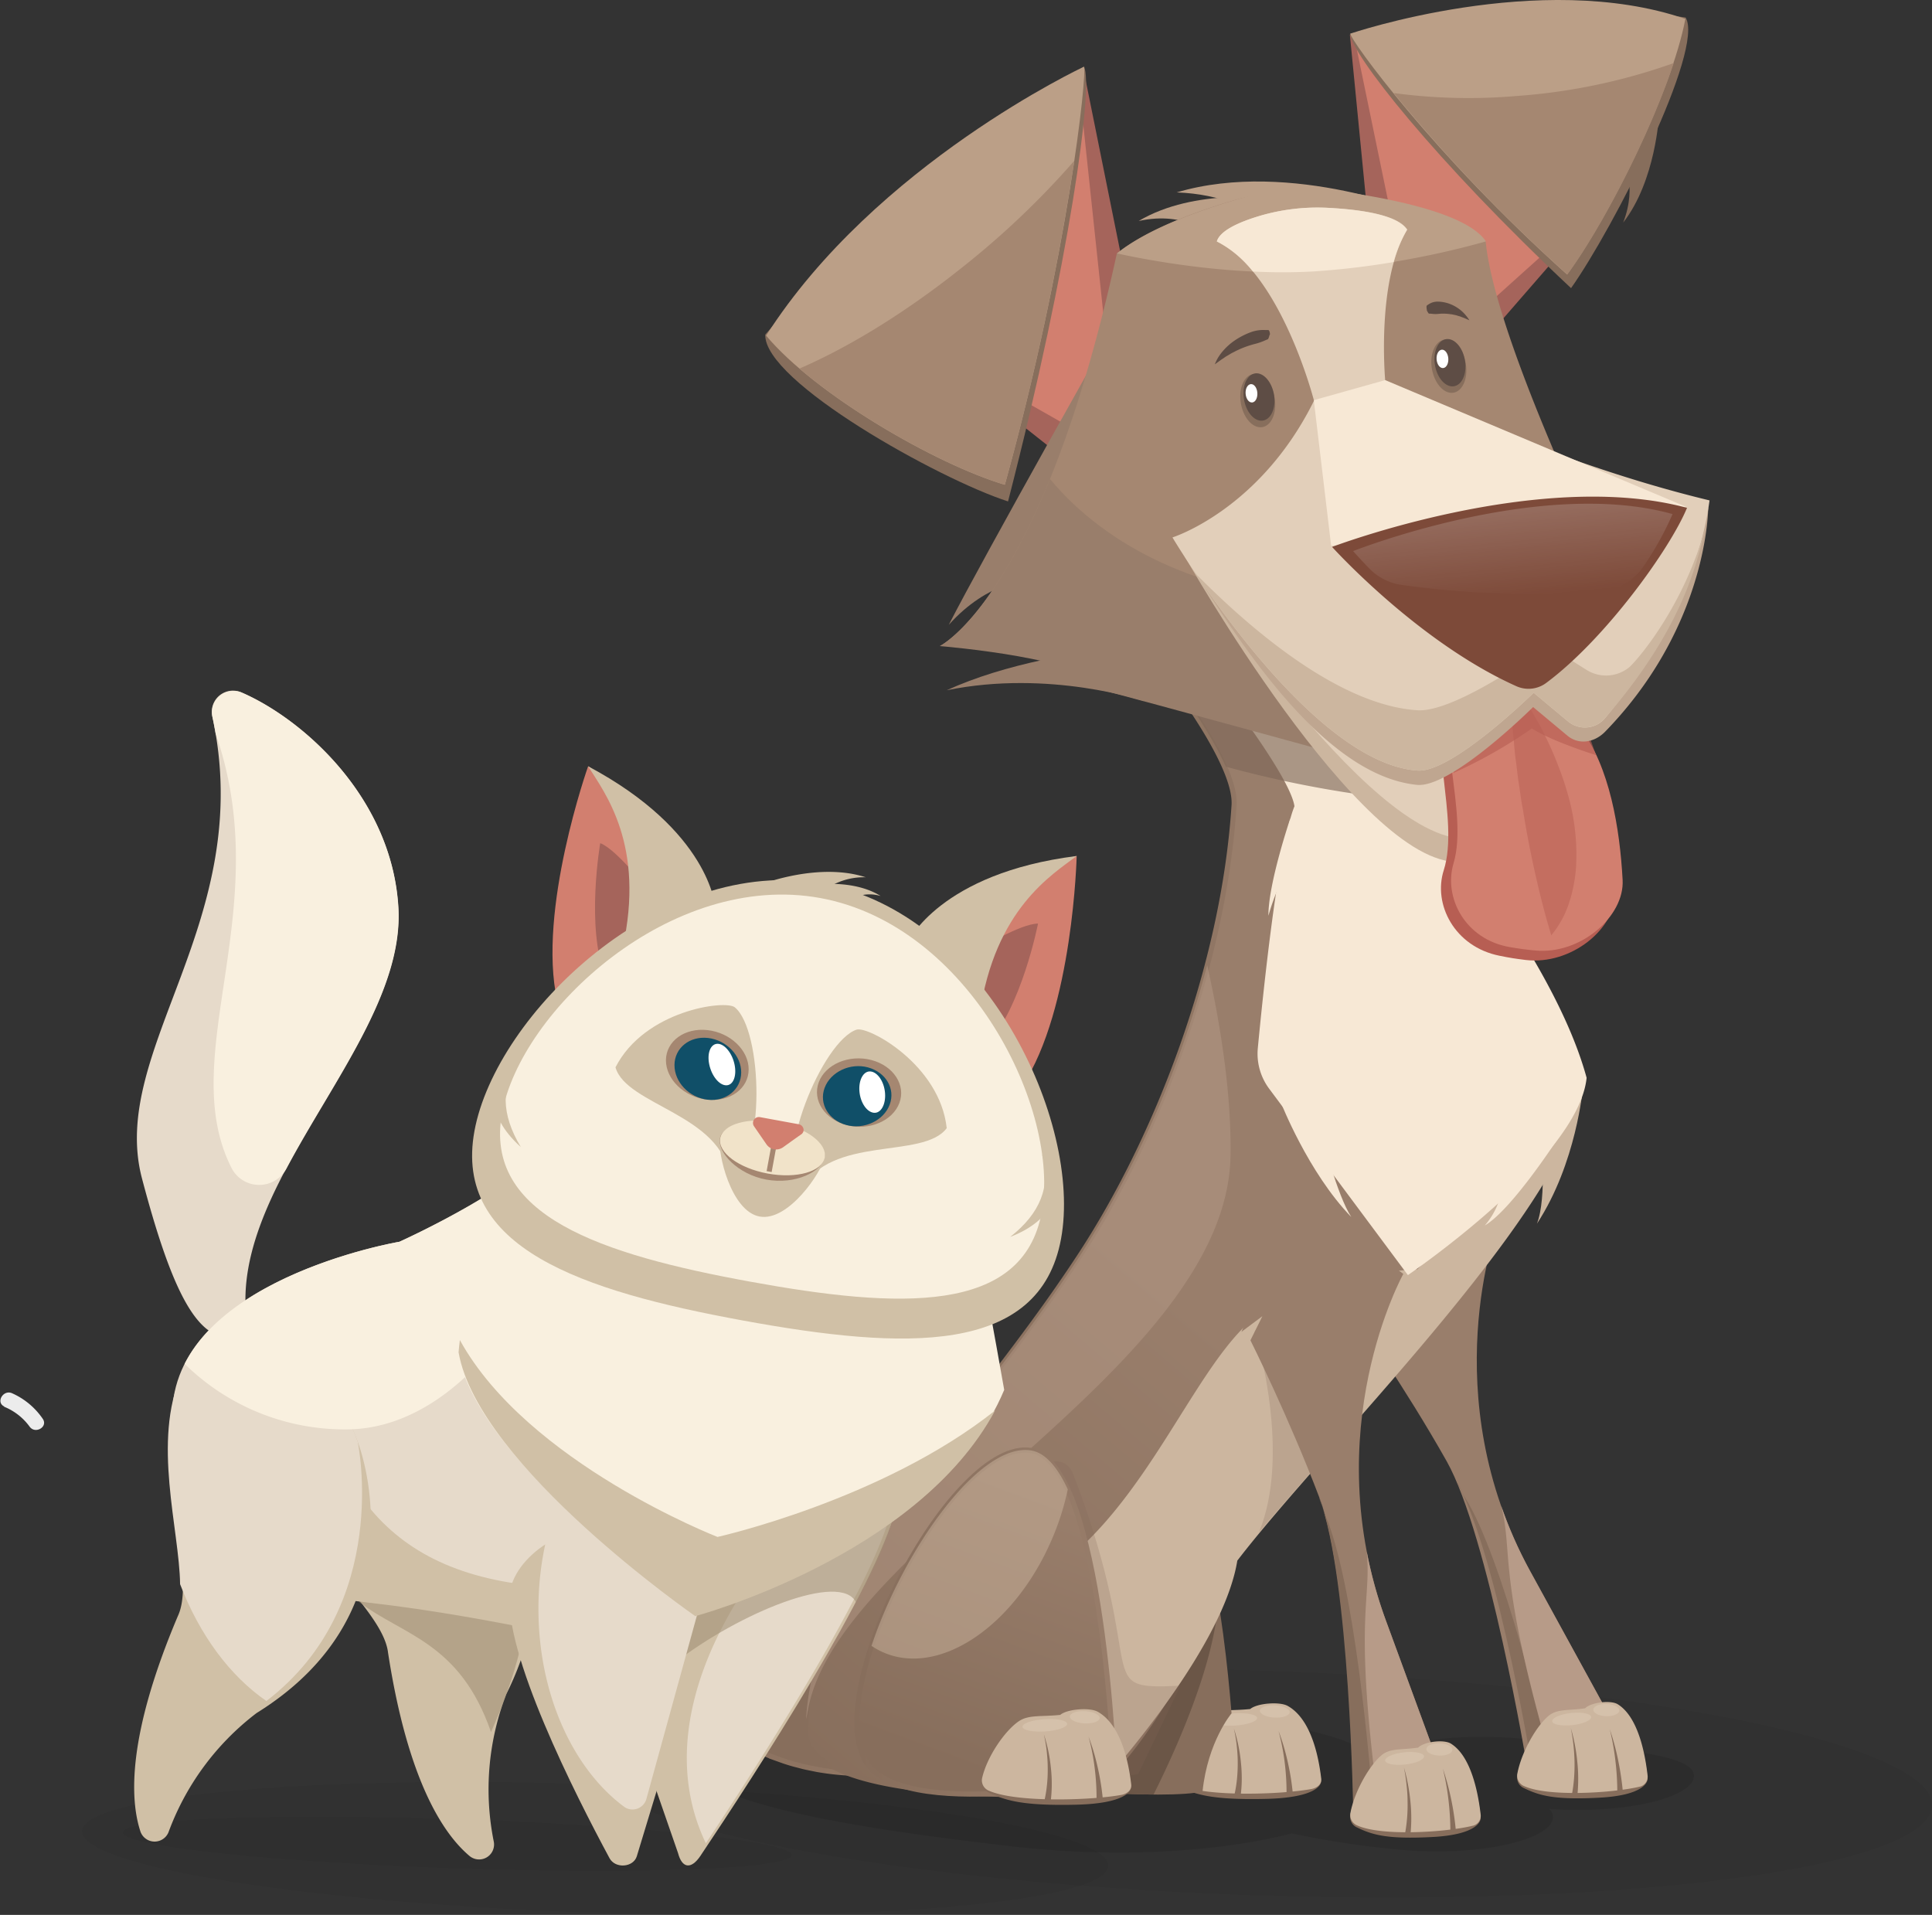 <svg xmlns="http://www.w3.org/2000/svg" xmlns:xlink="http://www.w3.org/1999/xlink" width="378.37" height="375.02" viewBox="0 0 378.37 375.02">
  <rect x="0" y="0" width="378.37" height="375.02" fill="#333333" stroke="none"/>
  <defs>
    <style>
      .cls-1 {
        opacity: 0.1;
      }

      .cls-1, .cls-19, .cls-24, .cls-28, .cls-34, .cls-35, .cls-37, .cls-40, .cls-9 {
        isolation: isolate;
      }

      .cls-2 {
        fill: #c3c3c3;
      }

      .cls-3 {
        fill: #ececec;
      }

      .cls-4 {
        fill: #a7a7a5;
      }

      .cls-5 {
        fill: #447289;
      }

      .cls-6 {
        fill: #5388a8;
      }

      .cls-7 {
        opacity: 0.29;
      }

      .cls-8 {
        fill: #354349;
      }

      .cls-9 {
        opacity: 0.05;
      }

      .cls-10, .cls-11 {
        fill: #876e5c;
      }

      .cls-10, .cls-18, .cls-36, .cls-43 {
        stroke-miterlimit: 10;
      }

      .cls-10 {
        stroke: url(#Безымянный_градиент_5);
      }

      .cls-12, .cls-37 {
        fill: #ccb69f;
      }

      .cls-13, .cls-19 {
        opacity: 0.22;
      }

      .cls-14 {
        fill: #f7e8d5;
      }

      .cls-15 {
        fill: #997e6b;
      }

      .cls-16, .cls-35 {
        fill: #b79b88;
      }

      .cls-17 {
        fill: #6b5647;
      }

      .cls-18 {
        fill: url(#Безымянный_градиент_5-2);
        stroke: url(#Безымянный_градиент_5-3);
      }

      .cls-19, .cls-24 {
        fill: #7f6858;
      }

      .cls-20 {
        fill: #a5645b;
      }

      .cls-21 {
        fill: #d27f6f;
      }

      .cls-22 {
        fill: #bb9f87;
      }

      .cls-23 {
        fill: #a58771;
      }

      .cls-24, .cls-28 {
        opacity: 0.64;
      }

      .cls-25 {
        fill: #e2cfba;
      }

      .cls-26, .cls-28 {
        fill: #b75e53;
      }

      .cls-27 {
        opacity: 0.51;
      }

      .cls-29 {
        fill: #bfa690;
      }

      .cls-30 {
        fill: #5d4c44;
      }

      .cls-31 {
        fill: #5e4d45;
      }

      .cls-32 {
        fill: #fff;
      }

      .cls-33 {
        fill: #7d4a39;
      }

      .cls-34 {
        opacity: 0.31;
        fill: url(#Безымянный_градиент_4);
      }

      .cls-35 {
        opacity: 0.47;
      }

      .cls-36 {
        fill: url(#Безымянный_градиент_5-4);
        stroke: url(#Безымянный_градиент_5-5);
      }

      .cls-37 {
        opacity: 0.48;
      }

      .cls-38 {
        fill: #e6daca;
      }

      .cls-39 {
        fill: #d0c0a6;
      }

      .cls-40 {
        fill: #a08d72;
        opacity: 0.56;
      }

      .cls-41 {
        fill: #f9f0df;
      }

      .cls-42 {
        fill: #f1e3c9;
      }

      .cls-43 {
        fill: none;
        stroke: #a58771;
      }

      .cls-44 {
        fill: #104f68;
      }
    </style>
    <linearGradient id="Безымянный_градиент_5" data-name="Безымянный градиент 5" x1="162.87" y1="-168.36" x2="235.33" y2="-168.36" gradientTransform="matrix(1, 0.03, 0.03, -1, -28.96, 131.99)" gradientUnits="userSpaceOnUse">
      <stop offset="0" stop-color="#876e5c"/>
      <stop offset="1" stop-color="#997e6b"/>
    </linearGradient>
    <linearGradient id="Безымянный_градиент_5-2" x1="170.79" y1="-197.18" x2="247.47" y2="-100.93" xlink:href="#Безымянный_градиент_5"/>
    <linearGradient id="Безымянный_градиент_5-3" x1="193.1" y1="-97.51" x2="340.52" y2="-97.51" xlink:href="#Безымянный_градиент_5"/>
    <linearGradient id="Безымянный_градиент_4" data-name="Безымянный градиент 4" x1="322.35" y1="53.16" x2="325.92" y2="24.8" gradientTransform="matrix(1, 0.03, 0.03, -1, -28.96, 131.99)" gradientUnits="userSpaceOnUse">
      <stop offset="0" stop-color="#fff"/>
      <stop offset="1" stop-color="#fff" stop-opacity="0"/>
    </linearGradient>
    <linearGradient id="Безымянный_градиент_5-4" x1="225.87" y1="-208.36" x2="243.64" y2="-155.69" xlink:href="#Безымянный_градиент_5"/>
    <linearGradient id="Безымянный_градиент_5-5" x1="203.11" y1="-178.01" x2="254.92" y2="-178.01" xlink:href="#Безымянный_градиент_5"/>
  </defs>
  <title>Собака и котРесурс 2</title>
  <g id="Слой_2" data-name="Слой 2">
    <g id="Слой_1-2" data-name="Слой 1">
      <path class="cls-1" d="M207.31,311.27c-.78,7.36-31.44,10.16-68.49,6.25S71.33,297.06,72.1,289.69s32.49-2.75,69.54,1.16S208.09,303.91,207.31,311.27Z"/>
      <path class="cls-2" d="M44,301c-4.86.61-1.37-14.22-2.21-23s3.11-9.26,8-9.86,10.06,12,10.9,20.75S48.87,300.44,44,301Z"/>
      <path class="cls-3" d="M.78,275.49a11.51,11.51,0,0,1,5,3.88c1.09,1.58,3.69.09,2.59-1.51a14.33,14.33,0,0,0-6-5c-1.74-.78-3.27,1.8-1.51,2.6Z"/>
      <path class="cls-4" d="M206.88,299.86c-.18-9.86-44-14.39-76-17.7s-31,1.2-30.93,6.64-.73,9.77,31.28,13.08S207.09,312,206.88,299.86Z"/>
      <path class="cls-5" d="M178.57,282.59s-48.32-12-49.34-12.14-22.94-.77-22.94-.77l-3.17,23,3.16,4.63,56.64,13.27L174,304Z"/>
      <path class="cls-6" d="M120.07,291c3.44,5.23,26.23,6.6,43.68,7.2,16.05.55,30.2-1.84,17.92-13.26-9.63-8.95-52.16-22.44-67.09-17.68C96.06,273.18,103,285.48,120.07,291Z"/>
      <path class="cls-2" d="M162.92,310.58c.15,8.21,19.81,2.05,32,3.31s12.09-5.39,11.94-13.6-18.47-16.75-30.69-18S162.78,302.37,162.92,310.58Z"/>
      <path class="cls-2" d="M118.28,301.21c5,.52-.25-14.31-.41-23.13s-4.2-9.24-9.19-9.75-8.8,12.22-8.64,21.05S113.29,300.69,118.28,301.21Z"/>
      <path class="cls-4" d="M99.91,288.74h0c.1,5.44-.73,9.76,31.28,13.07s75.88,10.12,75.67-2l.17,10h0c0,12-43.74,5.24-75.67,1.94s-31.19-7.59-31.27-13h0Z"/>
      <path class="cls-3" d="M163.75,298.22c2.6,2.25,51,8.14,37.49-6.23-5.09-5.41-17.65-8.95-25.05-9.71C165.68,281.19,163.46,292,163.75,298.22Z"/>
      <path class="cls-3" d="M164.12,274.85a12.78,12.78,0,0,0-5.59,5.08,1.5,1.5,0,0,0,.62,2,1.49,1.49,0,0,0,2-.51,10,10,0,0,1,4.51-4c1.74-.85.22-3.44-1.51-2.59Z"/>
      <path class="cls-3" d="M157.39,272.15a12.7,12.7,0,0,0-5.58,5.08,1.5,1.5,0,0,0,2.59,1.52,10,10,0,0,1,4.51-4c1.73-.85.21-3.44-1.52-2.59Z"/>
      <g class="cls-7">
        <path class="cls-8" d="M157.81,276.21c-14.84-6.31-32.18-11.12-41-9.14a32.62,32.62,0,0,0-3.63,1c-.74-.18-1.53-.34-2.34-.49-4.14-.8-8.26,7.81-9.83,15.8a10.8,10.8,0,0,0-.65,3.77h0l-.69,10h0c-.26,3.71-.82,6.87,9.1,10.44,1.77-4.76-2.79-6.87,1.46-10.89C119.31,288.2,141.1,279.32,157.81,276.21Zm-57.42,11c0,.32,0,.64-.07.95,0-.33,0-.65.07-1Z"/>
      </g>
      <ellipse class="cls-9" cx="246.44" cy="349.16" rx="22" ry="132" transform="translate(-110.85 583.66) rotate(-88.06)"/>
      <path class="cls-1" d="M301.69,340.86c-16.36-1.9-30,.13-30.43,4.53-.14,1.38,1,2.56,3.18,3.58l-.35,0c-1.19-.14-2.36-.26-3.51-.35a4.82,4.82,0,0,0,.11-.52c1-10-31.08-12-68.23-16.28s-68.08.31-69.09,10.29,27.67,15.19,64.81,19.49c21,2.43,41.11,1,54.8-2.54a175.93,175.93,0,0,0,19.23,3c16.36,1.89,31.48-1.55,31.93-6a2.1,2.1,0,0,0-.79-1.79c14.94,1.05,28-2.2,28.39-6.28C332.18,343.63,318.05,342.75,301.69,340.86Z"/>
      <path class="cls-10" d="M199,338.63a39.44,39.44,0,0,1-7.31,4,54.92,54.92,0,0,1-7.58,2.66,57.44,57.44,0,0,1-7.79,1.56,55.16,55.16,0,0,1-8,.46,51,51,0,0,1-8.27-.77l-2.11-.43c-.71-.15-1.41-.35-2.12-.53s-1.43-.41-2.15-.64l-2.16-.77a39.88,39.88,0,0,1-8.77-4.72c-.73-.54-1.45-1.07-2.17-1.71l-1.08-.92c-.36-.33-.71-.68-1.06-1s-.7-.69-1-1.08l-1-1.16-.5-.59c-.16-.2-.32-.43-.48-.64-.33-.43-.65-.85-1-1.29s-.6-.92-.89-1.39-.58-.95-.85-1.43-.53-1-.78-1.52a15.9,15.9,0,0,1-.73-1.56,34.63,34.63,0,0,1-1.18-3.28c-.17-.56-.33-1.12-.49-1.68s-.25-1.14-.37-1.71a36.63,36.63,0,0,1-.16-13c.15-1,.37-1.95.59-2.9.12-.47.23-.95.36-1.4l.41-1.32.42-1.32c.13-.44.31-.83.47-1.24.33-.81.65-1.65,1-2.42s.73-1.51,1.11-2.26c.18-.38.38-.72.58-1.08l.6-1c.8-1.42,1.68-2.66,2.56-3.94.45-.61.9-1.2,1.37-1.79s.92-1.18,1.4-1.72c1-1.09,1.93-2.2,3-3.17s2-2,3.1-2.87c.54-.45,1.06-.9,1.6-1.34s1.09-.84,1.65-1.25,1.1-.81,1.66-1.2,1.14-.76,1.72-1.12c1.17-.71,2.3-1.45,3.53-2.06s2.42-1.25,3.67-1.79,2.58-1,3.9-1.45l1.1,1.16c-1.57,2-3.15,3.93-4.67,5.94-.78,1-1.52,2-2.26,3-.37.51-.75,1-1.11,1.53L155.61,280a96.71,96.71,0,0,0-7.75,13l-.79,1.72c-.13.28-.26.57-.38.86l-.35.87c-.23.59-.5,1.16-.7,1.75L145,300a35.38,35.38,0,0,0-1.61,7.27,21.9,21.9,0,0,0,.37,7.22,17.78,17.78,0,0,0,2.83,6.4,23,23,0,0,0,4.83,5,33.68,33.68,0,0,0,6,3.66A64.14,64.14,0,0,0,170.74,334a105.09,105.09,0,0,0,14,2.21,134.44,134.44,0,0,0,14.19.72Z"/>
      <path class="cls-11" d="M230.82,349.93a2.17,2.17,0,0,1-1.29-2.44,20.24,20.24,0,0,1,7.28-10.81c1.88-1.23,4.46-.8,8-1.18,1.31-1.13,5.74-1.51,7.35-.6,3.58,2,5.75,6.85,6.57,13.81.13,1.1-1.61,3.38-10.79,3.59C237.48,352.54,234.23,351.48,230.82,349.93Z"/>
      <path class="cls-12" d="M230.84,349.53a2.17,2.17,0,0,1-1.29-2.44c1-4.35,4.59-9.45,7.3-11.21,1.88-1.22,4.46-.8,8-1.18,1.31-1.13,5.75-1.51,7.35-.6,3.58,2,5.73,7.25,6.55,14.21.13,1.1-.8,1.85-1.93,2.06C251,351.44,236.18,352,230.84,349.53Z"/>
      <path class="cls-11" d="M250.4,339a45.33,45.33,0,0,1,1.81,6.13,48.43,48.43,0,0,1,1,6.33l-1.25,0a47,47,0,0,0-.36-6.27A45.78,45.78,0,0,0,250.4,339Z"/>
      <path class="cls-11" d="M241.64,338.49a30.25,30.25,0,0,1,.87,3.27,31.3,31.3,0,0,1,.51,3.34,29.66,29.66,0,0,1,.17,3.4,26,26,0,0,1-.25,3.41l-1.23-.23a25.17,25.17,0,0,0,.54-3.24,30.44,30.44,0,0,0,.15-3.31c0-1.11-.08-2.22-.2-3.33A28.59,28.59,0,0,0,241.64,338.49Z"/>
      <g class="cls-13">
        <ellipse class="cls-14" cx="249.65" cy="335.16" rx="1.2" ry="2.92" transform="translate(-98.43 566.46) rotate(-86.92)"/>
        <path class="cls-14" d="M237.46,337.05c-.06-.66,1.85-1.34,4.27-1.5s4.41.23,4.47.89-1.86,1.34-4.27,1.5S237.51,337.71,237.46,337.05Z"/>
      </g>
      <path class="cls-11" d="M235.51,350.84c-6.22,1.6-38.64.29-42.49-6.24-8-15,17.43-62.8,32.52-60.55,10.15,1.52,14.17,33.22,15.65,51.5C241.19,335.55,236.53,341.05,235.51,350.84Z"/>
      <path class="cls-15" d="M293.28,240s-12.5,33.18,6.35,67.61l18.85,34.44L299.08,346s-7.56-45.28-15.77-59.85S265.52,258,265.52,258l1.64-5.06-3.62,3.73s1.55-5.86,1.38-7.45,4.74-10.33,11.69-10.5S282.73,234.25,293.28,240Z"/>
      <path class="cls-11" d="M286.86,293.18c-.63-1-.91-2.05-1.55-3l0,.08c8.22,14.57,15.42,59.9,15.42,59.9l4-.8C302.48,339.37,294.4,305.17,286.86,293.18Z"/>
      <path class="cls-16" d="M299.63,307.64A83.49,83.49,0,0,1,294,294.89c2.44,9.78-.93,12.87,9.78,50.06l14.74-2.87Z"/>
      <path class="cls-17" d="M225.92,351.44c5-10,11.55-25.13,12.62-36.95C236.13,299.09,232,284,225,283a7.94,7.94,0,0,0-2.75.1c-4.36,12.05-9.08,25.84-17.64,36.26-7.13,8.67-5.28,20.55-1.89,29.95A125.88,125.88,0,0,0,225.92,351.44Z"/>
      <path class="cls-12" d="M301,239.65c2-5.08.81-16.91.81-16.91L310,213S308.76,227.81,301,239.65Z"/>
      <path class="cls-18" d="M157.75,338.8c.9-32.19,30.16-56.73,54-93.25,14.76-22.62,27.89-56.07,29.94-87.85.64-10-19.63-33.89-19.63-33.89l28.39,1s48.4,50.68,58.13,86.23c-.78,22.79-50.42,69.63-68,92.57-2,12.4-12.19,30.64-19.86,40a20.88,20.88,0,0,1-15.82,7.86C188.78,351.64,157.42,350.56,157.75,338.8Z"/>
      <path class="cls-12" d="M309.8,214.8l-32.21,33.78s-23.35.81-33.9,11.27-19.37,33.77-35.83,46.42-3.7,44.71-3.7,44.71a3.81,3.81,0,0,0,.13.45h.6a20.88,20.88,0,0,0,15.82-7.86c7.67-9.35,19.6-25.53,21.61-37.93C259.13,283.7,305.12,238.63,309.8,214.8Z"/>
      <path class="cls-19" d="M255.08,249.12a26.78,26.78,0,0,0-5.89,4.31c-3.29,3.26-.3,2.43-3.53,7.48.69,1.42,7.19,24.26.85,39.26,2.71-3.28,11.19-12.94,14.57-16.8,1.63-18.2,8.34-30.26,8.34-30.26C260.83,246.36,260.11,249.21,255.08,249.12Z"/>
      <path class="cls-14" d="M259.43,134.48l-17.64,3.81s11,14.48,11.72,19.61c-3.18,7.89-6.12,36.26-7.17,47.32a11.47,11.47,0,0,0,2.14,7.89l27.25,36.61s33.39-22.69,35-38.64C303.62,185,274.29,151.07,259.43,134.48Z"/>
      <path class="cls-11" d="M317.89,43.59c2.86-7.36-.05-12.46-.05-12.46l7.07-8.59S324.28,35.39,317.89,43.59Z"/>
      <polygon class="cls-20" points="264.36 6.76 268.66 50.7 280.05 78.89 309.05 45.52 264.36 6.76"/>
      <polygon class="cls-21" points="265.69 9.52 275.23 55.76 277.74 71.83 308.23 44.41 265.69 9.52"/>
      <path class="cls-11" d="M264.45,6.59c-.11,3.59,16.51,24.83,43.23,49.84,8.25-11.62,26.16-46.77,22.44-53C298-1.4,264.45,6.59,264.45,6.59Z"/>
      <path class="cls-22" d="M264.45,6.59c0,1.22,16.15,23.6,42.45,47.17,8.33-11.38,20.47-35.83,23.17-50.06C301.58-6.07,264.45,6.59,264.45,6.59Z"/>
      <path class="cls-23" d="M297,18.8a115.82,115.82,0,0,0,30.79-6.45c-4.66,14.05-14,32.11-20.84,41.41a320.29,320.29,0,0,1-34-35.54A109.75,109.75,0,0,0,297,18.8Z"/>
      <path class="cls-22" d="M230.45,37.68c17.53.63,25.18,12.26,25.18,12.26l23.88-7.8S252.93,31,230.45,37.68Z"/>
      <path class="cls-22" d="M223,43.28c9.33-2.08,14.69,3,14.69,3l11.71-7.37S234.06,36.7,223,43.28Z"/>
      <polygon class="cls-20" points="212.14 13.32 222.33 63.84 215.72 95.58 185.55 71.74 212.14 13.32"/>
      <polygon class="cls-21" points="211.31 16.49 217.1 71 216.89 87.81 186.14 70.36 211.31 16.49"/>
      <path class="cls-11" d="M212.29,13.06c1.91,3.41-2.75,38.16-14.87,85.14-13.52-4.36-47.87-23.48-47.55-32.67C177.18,33.63,212.29,13.06,212.29,13.06Z"/>
      <path class="cls-15" d="M185.81,122.37c7.7-8.6,15.66-8.79,15.66-8.79l17.76-51.71S192.66,109,185.81,122.37Z"/>
      <path class="cls-24" d="M278.56,157C264.25,138.79,250.8,125,250.8,125l-28.39-1s12.68,15,17.66,26.15A217,217,0,0,0,271,156.22Q274.83,156.7,278.56,157Z"/>
      <path class="cls-22" d="M212.29,13.06c.63,1.18-3,36.66-15.5,81.88-13.46-4-37.06-17.63-46.75-29.21C171.5,32.11,212.29,13.06,212.29,13.06Z"/>
      <path class="cls-23" d="M218.73,49.64c5.57-4.49,14.81-8,22.25-10.21a41.55,41.55,0,0,1,22.07-.61c9.42,2.32,22.63,5.83,27.91,8.46,1.61,17.27,20,55.92,20,55.92l14.15,12.49L248,143.5l-38.42-22.31-25.51,5.34S204.07,116.8,218.73,49.64Z"/>
      <path class="cls-15" d="M185.41,135.18c20.18-4.12,38.55,2.11,38.55,2.11l19-11.77S208.35,124.75,185.41,135.18Z"/>
      <path class="cls-14" d="M248.41,179.34a43.78,43.78,0,0,1,4.52-10.5l-.23-8.56S248.38,173,248.41,179.34Z"/>
      <path class="cls-14" d="M264.64,238.34c-2.78-4.21-5.73-16-5.73-16l-8.09-6.5S256.19,229.65,264.64,238.34Z"/>
      <path class="cls-14" d="M290.79,240a14.55,14.55,0,0,0,3.52-8.5l11.33-9.35S296.25,236.81,290.79,240Z"/>
      <path class="cls-15" d="M310.94,103.2s-.64-1.34-1.69-3.63c-12.11,11.38-30.76,18.35-51.44,17.65-22-.75-41.08-10-52.18-23.42-11.25,27.71-21.57,32.73-21.57,32.73S214.41,129,215.3,135c9.81,2.58,48.74,13.26,48.74,13.26l61-32.56Z"/>
      <path class="cls-12" d="M232,108.94s34.23,60.53,53.73,59.86c13.34-.46,32.9-46.12,32.9-46.12Z"/>
      <path class="cls-25" d="M232,108.94s35.67,55.81,55.16,55.3c13.33-.34,31.52-42.94,31.52-42.94Z"/>
      <path class="cls-26" d="M298.75,188c-2-.25-3.06-.41-5.07-.82-8.86-1.77-13.06-10.12-10.93-16.75,3.22-10.08-3.74-27.25,1.47-31.93,3.24-2.91,20.38,1,24.17,6,5.79,7.76,7.58,20.05,7.94,30.11C316.59,181.79,307.72,189.09,298.75,188Z"/>
      <path class="cls-21" d="M300.67,186.15c-2-.19-3-.33-5-.67-8.75-1.51-13-9.72-11-16.41,3-10.14-4.11-27,1-31.95,3.14-3,19.94.35,23.74,5.33,5.86,7.66,7.83,19.86,8.37,29.88C318.17,179.47,309.53,187,300.67,186.15Z"/>
      <g class="cls-27">
        <path class="cls-26" d="M303.81,183.18c-1.36-4.46-2.35-8.48-3.25-12.53s-1.66-8-2.29-12c-.4-2-.62-4-.95-6-.15-1.22-.23-1.83-.37-3.06-.15-1-.27-2.05-.36-3.1-.06-.51-.08-1-.13-1.57s-.12-1-.16-1.58c-.09-1.06-.16-2.13-.2-3.23a61.32,61.32,0,0,1-.1-6.78,60.85,60.85,0,0,1,3.51,5.11c.52.91,1,1.82,1.56,2.75s1,1.85,1.48,2.82a63.84,63.84,0,0,1,2.61,5.93,59.39,59.39,0,0,1,2.07,6.25,42.41,42.41,0,0,1,1.44,13.41,25.45,25.45,0,0,1-.43,3.48,24.1,24.1,0,0,1-.86,3.47A19.31,19.31,0,0,1,303.81,183.18Z"/>
      </g>
      <path class="cls-28" d="M284.71,151.35A93.35,93.35,0,0,0,300,142.66c3.92,2.53,12.57,5.23,12.57,5.23l-9-25.52-26.33,13.52Z"/>
      <path class="cls-29" d="M275.66,79.52c-2.76-1.3-4.3-2.08-4.3-2.08l-.95.16C271.26,77.92,273.06,78.6,275.66,79.52Z"/>
      <path class="cls-29" d="M319,133.44a7.16,7.16,0,0,1-8.27.63l-7.69-4.83s-17.88,13.13-25.51,12.66c-15.23-.93-36.8-25.35-47.77-36.44,8.45,12.54,26.86,46.14,47.74,48.25,6.75.68,22.75-15.24,22.75-15.24l6.77,5.65c2.26,1.82,5.27,1.29,7.34-.83,17.11-17.58,20-37.1,20.19-43.89C332.15,102.05,320.83,131.81,319,133.44Z"/>
      <path class="cls-25" d="M257.49,78.17c3.19-1.8,14-3.53,14-3.53S301.91,90.09,334.8,98c-2.53,18.88-14.36,35.26-20.33,42.49a5.17,5.17,0,0,1-7.25.9l-.09-.07-6.77-5.65s-16,15.72-22.74,15.24c-21.81-1.54-48-45.66-48-45.66S246.91,99.83,257.49,78.17Z"/>
      <path class="cls-30" d="M279.45,60.75c-.14-.69-.06-.89,0-.92a2.83,2.83,0,0,1,.28-.2,4.19,4.19,0,0,1,.59-.32,3.31,3.31,0,0,1,1.25-.24,7,7,0,0,1,2.47.49,7.6,7.6,0,0,1,2.13,1.28,7.23,7.23,0,0,1,.87.88,8.11,8.11,0,0,1,.73,1,0,0,0,0,1,0,0h0c-.37-.15-.71-.32-1.06-.46l-.52-.19a3.05,3.05,0,0,0-.51-.17l-.51-.16-.51-.11a4.54,4.54,0,0,0-.51-.09c-.17,0-.33-.06-.5-.06a9.18,9.18,0,0,0-2,0,5.14,5.14,0,0,1-1,0l-.5-.05-.26,0c-.08,0-.18-.1-.49-.71h0S279.46,60.76,279.45,60.75Z"/>
      <path class="cls-30" d="M248.72,65.47c-.06-.71-.25-.85-.39-.83l-.47,0a7.35,7.35,0,0,0-.94,0,7.09,7.09,0,0,0-1.82.37,14.4,14.4,0,0,0-3.23,1.63,11.76,11.76,0,0,0-2.46,2.21,9.7,9.7,0,0,0-.88,1.22,10.06,10.06,0,0,0-.62,1.28s0,0,0,0h0c.46-.31.87-.63,1.3-.93.21-.14.44-.28.64-.43s.43-.28.65-.4l.64-.39.67-.34c.22-.12.44-.23.67-.33s.43-.21.67-.3a19.69,19.69,0,0,1,2.72-.9,10.64,10.64,0,0,0,1.35-.44c.22-.08.45-.19.67-.28l.35-.15c.12,0,.2-.17.41-.89v0S248.73,65.49,248.72,65.47Z"/>
      <path class="cls-11" d="M287,70.87c.6,2.85-.37,5.54-2.17,6s-3.74-1.47-4.34-4.32.38-5.54,2.18-6S286.38,68,287,70.87Z"/>
      <path class="cls-31" d="M286.85,70.29c.53,2.53-.33,4.91-1.93,5.32s-3.31-1.3-3.84-3.82.33-4.91,1.93-5.33S286.32,67.76,286.85,70.29Z"/>
      <path class="cls-32" d="M283.64,70.16c.08,1-.36,1.86-1,1.92s-1.2-.68-1.29-1.67.36-1.85,1-1.92S283.55,69.17,283.64,70.16Z"/>
      <path class="cls-11" d="M249.57,77.61c.6,2.85-.37,5.54-2.17,6s-3.74-1.47-4.33-4.32.37-5.54,2.17-6S249,74.77,249.57,77.61Z"/>
      <path class="cls-31" d="M249.45,77c.53,2.53-.33,4.91-1.93,5.33s-3.31-1.31-3.84-3.83.33-4.91,1.93-5.33S248.92,74.5,249.45,77Z"/>
      <path class="cls-32" d="M246.24,76.9c.08,1-.36,1.86-1,1.92s-1.2-.68-1.29-1.67.36-1.85,1-1.92S246.16,75.91,246.24,76.9Z"/>
      <path class="cls-23" d="M188.35,52.44c-11.1,8.85-22.21,15.61-31.78,19.74,11.42,9.76,29.21,19.44,40.22,22.76a549.72,549.72,0,0,0,13.6-63.45A165.39,165.39,0,0,1,188.35,52.44Z"/>
      <path class="cls-22" d="M291,47.28c-3.66-5.6-19.37-8.57-29.48-9.94a43.88,43.88,0,0,0-17.77,1.29c-7.77,2.2-18.7,5.95-25,11,9.15,2,24.31,4.36,38.33,3.5A168,168,0,0,0,291,47.28Z"/>
      <path class="cls-25" d="M238.31,47.3c12.55,6,19,31.07,19,31.07l14-3.53s-1.88-19.68,4.3-29.88c-2-3.08-10-4-15.66-4.26a39.85,39.85,0,0,0-13.21,1.58C242.92,43.41,238.94,45.09,238.31,47.3Z"/>
      <path class="cls-14" d="M259.9,40.69a40.12,40.12,0,0,0-13.21,1.59c-3.77,1.13-7.75,2.81-8.38,5a21.73,21.73,0,0,1,7.07,5.89,111,111,0,0,0,11.68,0,153.91,153.91,0,0,0,15.87-1.85A25.44,25.44,0,0,1,275.56,45C273.57,41.88,265.6,41,259.9,40.69Z"/>
      <path class="cls-12" d="M275.75,76.72c-2.75-1.29-4.3-2.08-4.3-2.08l-.94.16C271.35,75.12,273.15,75.8,275.75,76.72Z"/>
      <path class="cls-12" d="M319.12,130.64a7.18,7.18,0,0,1-8.27.64l-7.69-4.84s-17.89,13.13-25.52,12.66c-15.23-.93-32.51-15.65-43.47-26.74,8.45,12.54,27.17,37.4,43.45,38.55,6.76.48,22.74-15.24,22.74-15.24l6.77,5.65a5.22,5.22,0,0,0,7.33-.82h0c14.92-17.25,17.9-30,19.62-37.51C329.92,118.45,320.92,129,319.12,130.64Z"/>
      <polygon class="cls-14" points="257.3 78.37 260.7 106.91 330.2 99.25 271.28 74.44 257.3 78.37"/>
      <path class="cls-33" d="M260.88,107.11S277.71,125.78,297,134.4a5.8,5.8,0,0,0,5.89-.71c11.58-8.63,24.2-26.22,27.5-34.23C301.49,91.67,260.88,107.11,260.88,107.11Z"/>
      <path class="cls-19" d="M231.18,330.13c-17.79.89-5.87-1.7-20.92-41.24-5.87-15.4-44.3,39.88-36.34,54.86,6.73,12.67,49,3.66,49,3.66"/>
      <path class="cls-34" d="M265,107.93s1.12,1.28,3.08,3.32a11.1,11.1,0,0,0,6.37,3.3,185,185,0,0,0,39.07,1.27,11.37,11.37,0,0,0,8.6-5.27,60.42,60.42,0,0,0,5.44-9.87C301.61,93.43,265,107.93,265,107.93Z"/>
      <path class="cls-35" d="M158.25,334.81c5.92-32.72,82.07-66.87,82.74-108.48.22-13.28-2.43-27.86-4.57-37.31a199.24,199.24,0,0,1-24.68,56.53c-23.31,35.72-51.81,60-53.89,91.15C158,336.16,158.11,335.54,158.25,334.81Z"/>
      <path class="cls-15" d="M274.83,249.49s-17.07,30.65-3.39,67.94l13.68,37.29-19.7.53s-1-46.07-7-61.88-13.53-30.88-13.53-30.88l2.35-4.73-4.11,3.07s2.37-5.53,2.42-7.13,6.15-9.4,13-8.36S265.25,242,274.83,249.49Z"/>
      <path class="cls-11" d="M259.47,296.55c-.48-1.1-.61-2.18-1.1-3.27l0,.09c6,15.81,6.66,61.87,6.66,61.87l4-.11C268.29,344.91,265.2,309.71,259.47,296.55Z"/>
      <path class="cls-16" d="M271.44,317.43a86.67,86.67,0,0,1-3.78-13.59c1,10.09-2.75,12.57,2.51,51.17l14.95-.29Z"/>
      <path class="cls-11" d="M265.61,357.82a2.24,2.24,0,0,1-1.15-2.41c.84-4.37,3.9-9.16,6.25-11,1.62-1.26,3.88-.9,7-1.36,1.13-1.16,5-1.66,6.4-.79,3.14,1.94,5.08,6.71,5.87,13.65.12,1.1-1.37,3.42-9.38,3.85C271.45,360.26,268.61,359.28,265.61,357.82Z"/>
      <path class="cls-12" d="M265.63,357.42a2.21,2.21,0,0,1-1.15-2.41c.83-4.37,3.91-9.56,6.25-11.39,1.63-1.26,3.89-.9,7-1.36,1.14-1.16,5-1.66,6.41-.79,3.14,1.94,5.06,7.11,5.85,14a2,2,0,0,1-1.66,2.11C283.25,358.83,270.31,359.7,265.63,357.42Z"/>
      <path class="cls-11" d="M282.58,346.38a51,51,0,0,1,1.64,6.08,53.73,53.73,0,0,1,.92,6.3l-1.09.07a54.62,54.62,0,0,0-.37-6.26A50.15,50.15,0,0,0,282.58,346.38Z"/>
      <path class="cls-11" d="M274.94,346.12a30.13,30.13,0,0,1,.78,3.25c.22,1.09.37,2.21.49,3.33a31.75,31.75,0,0,1,.18,3.38,30.15,30.15,0,0,1-.19,3.42l-1.07-.2a32.12,32.12,0,0,0,.44-3.25,30.49,30.49,0,0,0,.09-3.31c0-1.11-.08-2.22-.21-3.32A30.58,30.58,0,0,0,274.94,346.12Z"/>
      <g class="cls-13">
        <ellipse class="cls-14" cx="281.88" cy="342.6" rx="1.2" ry="2.55" transform="translate(-70.05 612.74) rotate(-88.06)"/>
        <path class="cls-14" d="M271.27,344.78c0-.66,1.61-1.38,3.71-1.6s3.86.12,3.91.78-1.61,1.38-3.71,1.61S271.33,345.44,271.27,344.78Z"/>
      </g>
      <path class="cls-11" d="M298.31,350.12a2.21,2.21,0,0,1-1.15-2.41c.83-4.37,3.9-9.16,6.24-11,1.63-1.26,3.88-.9,7-1.36,1.13-1.17,5-1.66,6.4-.79,3.14,1.94,5.08,6.71,5.87,13.65.12,1.1-1.37,3.42-9.37,3.85C304.14,352.56,301.3,351.58,298.31,350.12Z"/>
      <path class="cls-12" d="M298.32,349.72a2.21,2.21,0,0,1-1.15-2.41c.84-4.37,3.91-9.56,6.26-11.39,1.62-1.26,3.88-.9,7-1.36,1.13-1.16,5-1.66,6.4-.79,3.14,1.94,5.07,7.11,5.85,14.05a2,2,0,0,1-1.66,2.11C316,351.13,303,352,298.32,349.72Z"/>
      <path class="cls-11" d="M315.27,338.68a49.14,49.14,0,0,1,1.64,6.08,56,56,0,0,1,.93,6.3l-1.1.07a52.32,52.32,0,0,0-.37-6.26A48.34,48.34,0,0,0,315.27,338.68Z"/>
      <path class="cls-11" d="M307.63,338.42a32.74,32.74,0,0,1,.79,3.25c.21,1.09.37,2.21.48,3.33a31.75,31.75,0,0,1,.18,3.38,32.65,32.65,0,0,1-.18,3.42l-1.08-.2a29.51,29.51,0,0,0,.44-3.25c.09-1.1.12-2.21.1-3.31s-.09-2.22-.21-3.32A33.3,33.3,0,0,0,307.63,338.42Z"/>
      <g class="cls-13">
        <ellipse class="cls-14" cx="314.58" cy="334.9" rx="1.2" ry="2.55" transform="translate(-30.77 637.97) rotate(-88.06)"/>
        <path class="cls-14" d="M304,337.08c-.06-.66,1.6-1.38,3.71-1.6s3.85.12,3.9.78-1.6,1.38-3.71,1.6S304,337.74,304,337.08Z"/>
      </g>
      <path class="cls-36" d="M218.28,348.25s-2.13-62.06-16.43-64.2c-15.08-2.25-40.47,45.57-32.51,60.55,6.73,12.67,48.94,3.65,48.94,3.65"/>
      <path class="cls-37" d="M206.05,301.36a51.8,51.8,0,0,0,3.07-9.67c-2-4.32-4.38-7.21-7.27-7.64-10.16-1.52-25,19.7-31.17,38.28a13.85,13.85,0,0,0,2.09,1.18C183.77,328.54,198.67,318.63,206.05,301.36Z"/>
      <path class="cls-11" d="M193.61,351.08a2.18,2.18,0,0,1-1.29-2.45,20.28,20.28,0,0,1,7.28-10.81c1.88-1.22,4.46-.79,8-1.17,1.31-1.13,5.75-1.52,7.35-.61,3.58,2,5.75,6.85,6.57,13.82.13,1.09-1.61,3.37-10.79,3.58C200.27,353.68,197,352.62,193.61,351.08Z"/>
      <path class="cls-12" d="M193.63,350.68a2.18,2.18,0,0,1-1.29-2.45c1-4.34,4.59-9.45,7.3-11.21,1.88-1.22,4.46-.79,8-1.17,1.31-1.13,5.75-1.52,7.35-.61,3.58,2,5.73,7.25,6.55,14.22.13,1.1-.8,1.85-1.93,2.06C213.82,352.58,199,353.09,193.63,350.68Z"/>
      <path class="cls-11" d="M213.19,340.11a44.77,44.77,0,0,1,1.81,6.12,48.43,48.43,0,0,1,1,6.33l-1.25,0a46.89,46.89,0,0,0-.36-6.27A43.75,43.75,0,0,0,213.19,340.11Z"/>
      <path class="cls-11" d="M204.43,339.64a30.71,30.71,0,0,1,.87,3.26,31.49,31.49,0,0,1,.51,3.35,27.39,27.39,0,0,1,.17,3.39,26,26,0,0,1-.25,3.41l-1.23-.22a25.32,25.32,0,0,0,.54-3.25,28,28,0,0,0,.15-3.31c0-1.11-.08-2.22-.2-3.33A28.42,28.42,0,0,0,204.43,339.64Z"/>
      <g class="cls-13">
        <ellipse class="cls-14" cx="212.44" cy="336.3" rx="1.2" ry="2.92" transform="translate(-134.79 530.38) rotate(-86.92)"/>
        <path class="cls-14" d="M200.25,338.19c-.06-.66,1.85-1.33,4.27-1.5s4.42.23,4.47.9-1.86,1.33-4.27,1.5S200.3,338.85,200.25,338.19Z"/>
      </g>
      <ellipse class="cls-9" cx="116.56" cy="362" rx="12.57" ry="100.53" transform="translate(-249.18 466.25) rotate(-88.06)"/>
      <ellipse class="cls-9" cx="89.54" cy="361.09" rx="4.81" ry="65.53" transform="translate(-274.37 438.36) rotate(-88.06)"/>
      <path class="cls-38" d="M47.24,135.59a4.14,4.14,0,0,0-5.66,4.72c8.72,40-20.38,65.23-13.79,90.42,7,26.55,12.52,34,21,30.43-6.33-28,30.83-56.57,29.2-83.52C76.72,156,59.11,140.7,47.24,135.59Z"/>
      <path class="cls-39" d="M113.15,306.28l19.64,56.63c.78,3,2.57,3.26,4.39.54,10.85-16.19,34.57-52.75,38.23-68.06,1.93-8.06-2.51-19.68-16.11-16.48S113.63,300.33,113.15,306.28Z"/>
      <path class="cls-38" d="M172,282.92a15.48,15.48,0,0,1,2.55,12.88c-3.46,14.47-24.82,47.89-36.31,65.19-2.93-6.12-7.23-19,1.21-38.17C147.59,304.46,165.49,285.76,172,282.92Z"/>
      <path class="cls-39" d="M88.16,276.19s28.26,21,11,55.59a51.72,51.72,0,0,0-2.45,28.92A2.93,2.93,0,0,1,92,363.52c-5.14-4.3-12.12-14.69-16-39.83-1.09-9.64-21.74-23.3-23.73-41C49.89,261.07,76,266.4,88.16,276.19Z"/>
      <path class="cls-40" d="M70.47,313.84C64.73,304.78,55,297.19,53,283c-2.9-21.31,24.46-16.74,36.34-6.79,0,0,27.24,17.64,6.82,63C90.07,321.6,78.9,320.28,70.47,313.84Z"/>
      <path class="cls-38" d="M109.5,221.93c-5.34,9.62-31.27,21.26-31.27,21.26s-44.72,7.55-44.51,34.3c-.41,22.87,12.66,33.08,38,35.94s52.68,9.8,52.68,9.8l12.25-9.8,29-43.29S128,223,109.5,221.93Z"/>
      <path class="cls-39" d="M60.26,264c4.65,28.46,16.66,47,53.71,47,16.58,0,5.51-2,17.76-9.39l-6.94,22.05h0s-27.36-6.94-52.69-9.8-38.39-13.07-38-35.94C34.07,270.85,55.72,268.61,60.26,264Z"/>
      <path class="cls-39" d="M139.9,313.52l-15.18,50c-.67,2.22-4.21,2.49-5.34.41-6.68-12.39-20.88-40.39-19.5-52.11.72-6.18,10.21-15.08,24.91-12.62S141.53,309,139.9,313.52Z"/>
      <path class="cls-39" d="M70.06,282.39s13.07,32.68-19.81,53.1A51.77,51.77,0,0,0,33,358.83a2.94,2.94,0,0,1-5.47-.06c-2.12-6.35-2.61-18.86,7.3-42.27,4.12-8.79-6.3-31.25,1.3-47.38C45.4,249.46,64.85,267.69,70.06,282.39Z"/>
      <path class="cls-38" d="M35.27,310.25c-.14-10.73-5.52-28,.28-41.13,8.71-19.66,29.61-1.43,34.51,13.27,0,0,6.76,31.92-17.89,50.74C45,328.19,39.07,320.16,35.27,310.25Z"/>
      <path class="cls-41" d="M36.16,267.1c9.3-18.37,42.07-23.91,42.07-23.91s25.93-11.64,31.27-21.26a12.93,12.93,0,0,1,1.41.17,35.71,35.71,0,0,1,.2,3.73c0,22.55-19.27,54.11-43.29,54.11A44.7,44.7,0,0,1,36.16,267.1Z"/>
      <path class="cls-41" d="M180.54,224.2c9.5,7.86,11.84,24.09,16.13,48-13.28,31.65-60.24,43.91-60.24,43.91s-42.88-29-46.76-51.26c1-14.5,11.66-38.91,21-45.94C127.63,206.17,164.22,210.7,180.54,224.2Z"/>
      <path class="cls-39" d="M169.55,171.81a13,13,0,0,0-10.42,4.72l-9.66-3.46S160.45,168.84,169.55,171.81Z"/>
      <path class="cls-39" d="M172.47,175.48a7.45,7.45,0,0,0-6.63,1.16l-5.16-3.45S167.56,172.39,172.47,175.48Z"/>
      <path class="cls-21" d="M115.18,150.07s-10,28.22-6.06,45.89,20.17-9.67,20.17-9.67l-.52-17.53S120.43,153.11,115.18,150.07Z"/>
      <path class="cls-20" d="M117.55,165.13s-2.86,16.57,1,26,10.24-7.25,10.24-7.25l-1.94-9.66S120.75,166.32,117.55,165.13Z"/>
      <path class="cls-39" d="M115.18,150.07c3.2,5.15,11.29,15.36,6.73,35.7s18.13-8.3,18.13-8.3S139,162.75,115.18,150.07Z"/>
      <path class="cls-21" d="M210.86,167.64s-.69,29.93-10.65,45.05-15.41-16.2-15.41-16.2l6.71-16.21S204.87,168.62,210.86,167.64Z"/>
      <path class="cls-20" d="M203.29,180.88s-3.21,16.5-10.15,23.92-7-10.42-7-10.42l5.24-8.33S199.88,180.85,203.29,180.88Z"/>
      <path class="cls-39" d="M210.86,167.64c-4.83,3.68-16,10.35-19,31s-14-14.2-14-14.2S184.08,171,210.86,167.64Z"/>
      <path class="cls-39" d="M92.92,221.49c-4.2,22.88,20.84,31.3,52.56,37.12s58.12,6.86,62.32-16-14.88-63.71-46.6-69.54S97.13,198.61,92.92,221.49Z"/>
      <path class="cls-41" d="M98.32,218c-3.68,20.09,19.38,27.67,48.57,33s53.44,6.47,57.13-13.62-14.15-56.13-43.34-61.5S102,197.86,98.32,218Z"/>
      <path class="cls-39" d="M197.84,242.24c5.88-4.6,8-9.92,6.27-16.05,2-.07,2.64,6.3,2.64,6.3S207.24,238.63,197.84,242.24Z"/>
      <path class="cls-39" d="M102,224.64c-3.86-6.39-4-12.11-.16-17.22-1.86-.79-4.7,5-4.7,5S94.52,217.93,102,224.64Z"/>
      <path class="cls-39" d="M141,222.92c-.51,2.77,2.11,14.29,7.77,15.33s12.2-8.8,12.71-11.57-5.21,2.57-10.87,1.53S141.55,220.14,141,222.92Z"/>
      <path class="cls-39" d="M143.9,197.27c-1.85-1.49-17.66.58-23.36,11.76,2.11,7.46,20.84,9.18,22.38,21.5C150.08,227.2,149.37,201.71,143.9,197.27Z"/>
      <path class="cls-39" d="M167.76,201.65c2.25-.74,16.3,6.82,17.65,19.29-4.62,6.22-22.73,1.18-28.55,12.14C151.35,227.44,161.06,203.86,167.76,201.65Z"/>
      <path class="cls-23" d="M141,222.92c-.51,2.77,3.44,7.06,9.1,8.1s10.87-1.57,11.38-4.34-3.81-5.06-9.47-6.1S141.55,220.14,141,222.92Z"/>
      <ellipse class="cls-42" cx="151.28" cy="224.8" rx="5.11" ry="10.41" transform="translate(-97.15 332.98) rotate(-79.59)"/>
      <line class="cls-43" x1="150.63" y1="229.45" x2="151.59" y2="224.23"/>
      <path class="cls-21" d="M156.85,222.2c-1.12.78-2.42,1.72-3.47,2.47a2.32,2.32,0,0,1-3.24-.51l0,0-2.48-3.6a1.16,1.16,0,0,1,1.16-1.78l7.62,1.4a1.15,1.15,0,0,1,.92,1.34A1.1,1.1,0,0,1,156.85,222.2Z"/>
      <path class="cls-23" d="M130.42,207.64c0,3.76,3.58,7.22,8.05,7.72s8.12-2.14,8.15-5.9-3.58-7.22-8.05-7.72S130.45,203.87,130.42,207.64Z"/>
      <path class="cls-44" d="M132.09,208.59c0,3.34,2.88,6.37,6.49,6.78s6.55-2,6.58-5.31-2.89-6.37-6.5-6.78S132.11,205.25,132.09,208.59Z"/>
      <path class="cls-32" d="M138.89,208.41c.45,2.25,1.92,4.1,3.3,4.14s2.12-1.76,1.68-4-1.93-4.1-3.3-4.13S138.44,206.16,138.89,208.41Z"/>
      <path class="cls-23" d="M176.14,216c-1.31,3.53-5.91,5.48-10.27,4.36s-6.83-4.88-5.52-8.41,5.91-5.48,10.27-4.36S177.45,212.51,176.14,216Z"/>
      <path class="cls-44" d="M174.24,216.33c-1.16,3.13-5,4.94-8.48,4s-5.42-4.17-4.26-7.29,5-4.94,8.48-4S175.41,213.21,174.24,216.33Z"/>
      <path class="cls-32" d="M173.33,214.08c.17,2.24-.82,4-2.2,3.85s-2.65-2-2.82-4.24.82-4,2.2-3.85S173.16,211.85,173.33,214.08Z"/>
      <path class="cls-40" d="M153.79,302.81c2.83,3.54,23.87-16.44,22.87-12.25-3.46,14.46-6.13,17.15-9,23.28-2.93-6.13-22.87,2-35.53,11.84C130.1,303.63,147.24,305.65,153.79,302.81Z"/>
      <path class="cls-38" d="M105.45,315.07a59.32,59.32,0,0,1,1.69-14.17c3.93-3.11,9.77-5.13,17-3.8,13.33,2.46,15.18,9.82,13.7,14.38l-11.24,40.8a2.83,2.83,0,0,1-3.47,2,2.72,2.72,0,0,1-.92-.45C112.24,346.42,105.45,331.84,105.45,315.07Z"/>
      <path class="cls-39" d="M140.52,301s32.26-7.19,54.36-24.76c-15.36,28.66-58.71,40.27-58.71,40.27s-42.48-29.4-46.36-51.66c.06-.77.14-1.58.25-2.41C103.31,286.53,140.52,301,140.52,301Z"/>
      <path class="cls-41" d="M42.21,143.56c-.18-1-.37-2.07-.6-3.12a4.22,4.22,0,0,1,5.84-4.76c11.87,5.2,29.27,20.46,30.58,42,1,16.61-12.72,33.84-21.92,51.17a6.07,6.07,0,0,1-10.78-.14h0c-11.1-21.94,8.89-50.58-3.12-85.1Z"/>
    </g>
  </g>
</svg>
